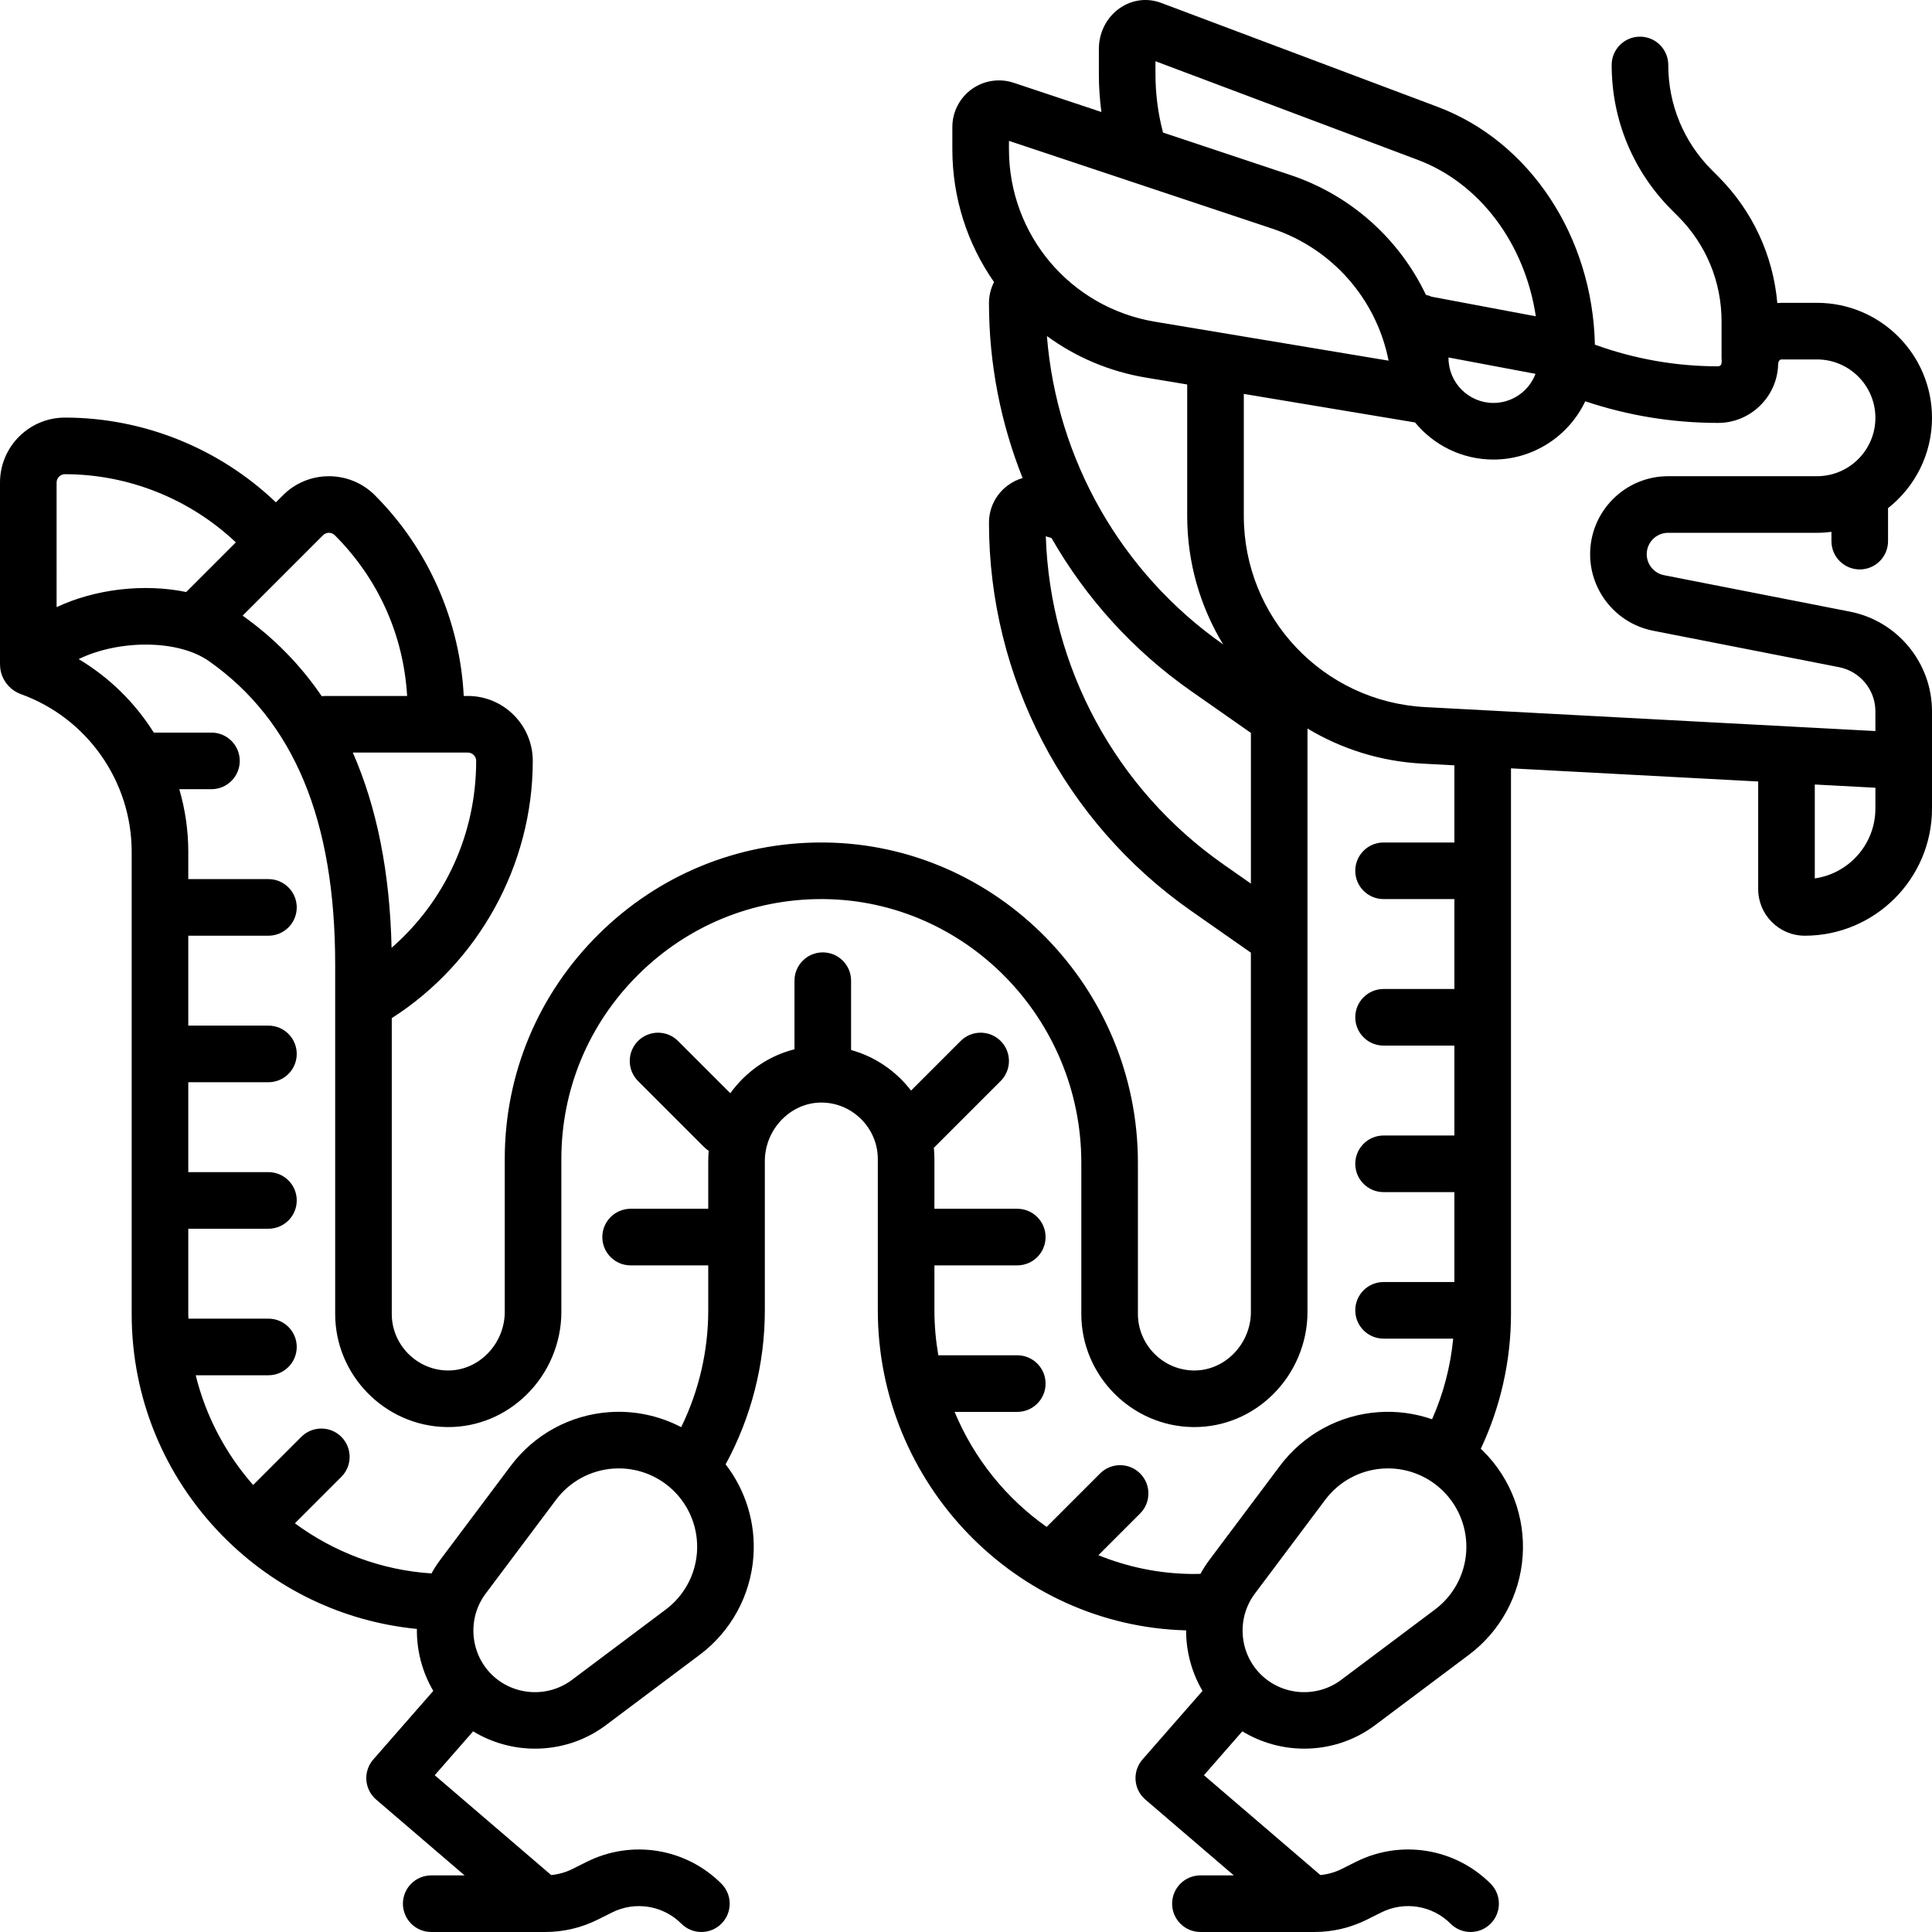 <?xml version="1.0" encoding="iso-8859-1"?>
<!-- Generator: Adobe Illustrator 19.0.0, SVG Export Plug-In . SVG Version: 6.00 Build 0)  -->
<svg version="1.1" id="Capa_1" xmlns="http://www.w3.org/2000/svg" xmlns:xlink="http://www.w3.org/1999/xlink" x="0px" y="0px"
	 viewBox="0 0 512.001 512.001" style="enable-background:new 0 0 512.001 512.001;" xml:space="preserve">
<g>
	<g>
		<path d="M490.265,162.092l-49.289-9.664c-2.651-0.52-4.576-2.859-4.576-5.561c0-3.125,2.543-5.668,5.668-5.668h39.459
			c1.296,0,2.571-0.091,3.825-0.249v2.456c0,4.142,3.357,7.5,7.5,7.5s7.5-3.358,7.5-7.5v-8.744
			c7.086-5.585,11.648-14.235,11.648-23.936c0-16.803-13.671-30.473-30.474-30.473h-9.385c-0.383,0-0.758,0.03-1.134,0.057
			c-1.116-12.689-6.586-24.474-15.703-33.591l-1.664-1.664c-7.437-7.436-11.531-17.323-11.531-27.838c0-4.142-3.357-7.5-7.5-7.5
			s-7.5,3.358-7.5,7.5c0,14.522,5.655,28.175,15.926,38.446l1.664,1.664c7.437,7.436,11.531,17.323,11.531,27.838v9.707
			c0,0.255,0.013,0.507,0.038,0.755c-0.01,0.188-0.034,0.372-0.038,0.562c-0.01,0.491-0.42,0.89-0.913,0.89
			c-11.198,0-22.161-1.943-32.652-5.739c-0.618-28.623-17.199-53.816-41.667-63.017l-73.26-27.549
			c-3.702-1.392-7.704-0.889-10.979,1.379c-3.475,2.406-5.549,6.456-5.549,10.835v6.625c0,3.381,0.229,6.746,0.672,10.07
			l-23.24-7.746c-3.759-1.252-7.918-0.618-11.131,1.699c-3.211,2.315-5.129,6.061-5.129,10.021v5.872
			c0,13.044,4.05,25.21,11.048,35.218c-0.86,1.695-1.341,3.594-1.341,5.567c0,16.096,3.11,31.802,8.909,46.37
			c-1.391,0.406-2.72,1.06-3.929,1.96c-3.164,2.354-4.979,5.967-4.979,9.912c0,40.908,20.008,79.335,53.521,102.794l15.888,11.121
			v95.243c0,4.157-1.722,8.234-4.724,11.185c-2.883,2.834-6.62,4.359-10.505,4.293c-8.111-0.137-14.711-6.851-14.711-14.968v-40.086
			c0-46.351-37.266-84.422-83.072-84.867c-0.279-0.003-0.556-0.004-0.834-0.004c-22.228,0-43.152,8.615-59.001,24.309
			c-16.05,15.895-24.889,37.057-24.889,59.588v40.549c0,4.156-1.722,8.233-4.724,11.185c-2.883,2.834-6.629,4.36-10.506,4.293
			c-8.111-0.137-14.711-6.851-14.711-14.968v-78.401c23.094-14.771,37.368-40.713,37.368-68.176c0-9.488-7.719-17.207-17.207-17.207
			h-1.089c-1.006-19.92-9.39-39.033-23.559-53.201c-6.709-6.708-17.624-6.709-24.335,0l-1.888,1.888
			c-14.988-14.32-35.089-22.457-55.906-22.457C7.719,110.67,0,118.389,0,127.877v48.049c0,0.079,0.009,0.156,0.012,0.234
			c0.008,0.73,0.102,1.462,0.304,2.178c0.734,2.605,2.696,4.709,5.244,5.626c17.547,6.323,29.336,23.109,29.336,41.769v122.49
			c0,22.101,8.551,42.974,24.078,58.774c13.917,14.162,32.008,22.774,51.507,24.692c-0.073,5.706,1.396,11.409,4.346,16.418
			l-15.902,18.174c-1.318,1.507-1.979,3.478-1.836,5.475s1.079,3.854,2.6,5.157l23.435,20.088h-8.847c-4.143,0-7.5,3.358-7.5,7.5
			c0,4.142,3.357,7.5,7.5,7.5h30.272c4.774,0,9.556-1.128,13.826-3.264l3.828-1.914c6.138-3.067,13.52-1.869,18.369,2.981
			c1.465,1.464,3.384,2.197,5.304,2.197c1.919,0,3.839-0.732,5.303-2.196c2.93-2.929,2.93-7.678,0.001-10.607
			c-9.424-9.423-23.764-11.751-35.686-5.791l-3.828,1.914c-1.745,0.872-3.656,1.403-5.598,1.591l-30.865-26.455l10.178-11.632
			c4.987,3.041,10.69,4.594,16.415,4.594c6.587,0,13.199-2.048,18.76-6.218l24.89-18.667c8.302-6.226,13.484-15.733,14.22-26.084
			c0.626-8.814-2.036-17.472-7.369-24.381c6.798-12.483,10.394-26.557,10.394-40.819v-39.575c0-4.157,1.722-8.234,4.724-11.185
			c2.883-2.833,6.62-4.364,10.505-4.293c8.111,0.137,14.711,6.851,14.711,14.968v40.086c0,45.886,36.526,83.633,81.7,84.818
			c-0.005,5.58,1.458,11.141,4.344,16.04l-15.902,18.173c-1.318,1.507-1.979,3.479-1.836,5.476s1.079,3.854,2.6,5.157l23.435,20.086
			h-8.847c-4.143,0-7.5,3.358-7.5,7.5c0,4.142,3.357,7.5,7.5,7.5h30.272c4.774,0,9.556-1.128,13.826-3.264l3.828-1.914
			c6.138-3.067,13.521-1.869,18.369,2.981c1.465,1.464,3.384,2.197,5.304,2.197c1.919,0,3.839-0.732,5.303-2.196
			c2.93-2.929,2.93-7.678,0.001-10.607c-9.424-9.423-23.763-11.751-35.686-5.791l-3.828,1.914c-1.745,0.872-3.656,1.403-5.598,1.591
			l-30.865-26.455l10.178-11.632c4.987,3.041,10.69,4.594,16.415,4.594c6.587,0,13.199-2.048,18.76-6.218l24.89-18.667
			c8.302-6.226,13.484-15.733,14.22-26.084c0.735-10.35-3.051-20.495-10.389-27.832c-0.229-0.229-0.469-0.444-0.703-0.666
			c5.241-11.115,8.005-23.383,8.005-35.728V203.618l65.511,3.487v28.516c0,6.811,5.542,12.353,12.354,12.353
			c18.587,0,33.709-15.121,33.709-33.708v-12.619v-1.944v-11.2C512,175.669,502.859,164.562,490.265,162.092z M306.211,16.225
			l69.509,26.137c16.546,6.222,28.395,22.289,31.29,41.462l-27.604-5.19c-0.482-0.214-0.988-0.383-1.517-0.492
			c-7.017-14.711-19.781-26.384-35.986-31.785l-33.697-11.232c-0.014-0.061-0.022-0.122-0.038-0.183
			c-1.299-4.959-1.957-10.116-1.957-15.328V16.225z M383.868,94.735l23.061,4.336c-1.719,4.562-6.14,7.714-11.147,7.714
			c-6.569,0-11.914-5.345-11.914-11.914V94.735z M267.383,39.53v-2.201l69.776,23.259c16.058,5.352,27.654,18.846,30.833,34.991
			l-61.861-10.31C283.679,81.527,267.383,62.291,267.383,39.53z M324.136,170.764c-27.061-18.977-44.096-49.049-46.693-81.712
			c7.54,5.515,16.434,9.381,26.221,11.013l10.958,1.826v34.825C314.622,149.157,318.1,160.814,324.136,170.764z M324.213,229.061
			c-28.529-19.97-45.942-52.259-47.065-86.932l1.512,0.454c9.062,15.852,21.581,29.766,36.952,40.525l15.888,11.121v39.932
			L324.213,229.061z M123.983,199.44c1.218,0,2.208,0.99,2.208,2.207c0,19.324-8.217,37.145-22.421,49.536
			c-0.441-19.911-3.879-37.187-10.269-51.743H123.983z M85.609,141.845c0.534-0.534,1.143-0.646,1.56-0.646
			c0.416,0,1.025,0.112,1.561,0.646c11.546,11.546,18.222,26.499,19.163,42.595H86.127c-0.293,0-0.582,0.021-0.866,0.054
			c-5.691-8.341-12.681-15.465-20.962-21.34L85.609,141.845z M15,127.877c0-1.217,0.99-2.207,2.207-2.207
			c16.844,0,33.11,6.546,45.295,18.068l-13.154,13.153c-11.245-2.308-24.1-0.796-34.348,4.004V127.877z M184.704,411.386
			c-0.428,6.011-3.438,11.532-8.258,15.147l-24.89,18.667c-6.46,4.845-15.636,4.193-21.345-1.517
			c-5.71-5.709-6.362-14.885-1.518-21.345l18.667-24.889c3.615-4.821,9.137-7.83,15.147-8.258c0.493-0.035,0.985-0.052,1.477-0.052
			c5.489,0,10.774,2.173,14.686,6.084C182.932,399.485,185.131,405.376,184.704,411.386z M320.542,413.341
			c-0.903,1.204-1.703,2.458-2.408,3.749c-0.762,0.018-1.524,0.037-2.286,0.03c-8.732-0.085-17.077-1.857-24.757-4.978
			l11.052-11.053c2.929-2.929,2.929-7.678,0-10.606c-2.93-2.929-7.678-2.929-10.607,0l-14.166,14.166
			c-10.73-7.568-19.266-18.137-24.39-30.483h16.609c4.143,0,7.5-3.358,7.5-7.5c0-4.142-3.357-7.5-7.5-7.5h-20.928
			c-0.665-3.877-1.031-7.853-1.031-11.914v-11.914h21.959c4.143,0,7.5-3.358,7.5-7.5c0-4.142-3.357-7.5-7.5-7.5H247.63v-13.172
			c0-1.011-0.052-2.011-0.151-2.997c0.054-0.051,0.111-0.095,0.164-0.148l17.543-17.543c2.929-2.929,2.929-7.678,0-10.606
			c-2.93-2.929-7.678-2.929-10.607,0l-13.144,13.144c-3.941-5.139-9.494-8.992-15.889-10.754v-18.371c0-4.142-3.357-7.5-7.5-7.5
			s-7.5,3.358-7.5,7.5v18.183c-5.075,1.272-9.763,3.902-13.648,7.723c-1.235,1.214-2.351,2.532-3.355,3.925l-13.849-13.849
			c-2.929-2.929-7.677-2.93-10.607,0c-2.929,2.929-2.929,7.677,0,10.606l17.543,17.543c0.37,0.37,0.769,0.692,1.19,0.969
			c-0.08,0.892-0.128,1.788-0.128,2.687v12.661h-20.568c-4.143,0-7.5,3.358-7.5,7.5c0,4.142,3.357,7.5,7.5,7.5h20.568v11.914
			c0,10.744-2.47,21.358-7.168,30.957c-5.811-3.031-12.403-4.45-19.078-3.977c-10.351,0.736-19.858,5.919-26.084,14.22
			l-18.667,24.889c-0.875,1.167-1.657,2.382-2.346,3.632c-13.464-0.871-25.904-5.689-36.198-13.28l12.31-12.31
			c2.929-2.929,2.929-7.678,0-10.606c-2.93-2.929-7.678-2.929-10.607,0l-12.768,12.763c-7.228-8.23-12.537-18.167-15.218-29.084
			h19.27c4.143,0,7.5-3.358,7.5-7.5c0-4.142-3.357-7.5-7.5-7.5H49.927c-0.007-0.412-0.031-0.82-0.031-1.233v-22.595h21.243
			c4.143,0,7.5-3.358,7.5-7.5c0-4.142-3.357-7.5-7.5-7.5H49.896v-23.828h21.243c4.143,0,7.5-3.358,7.5-7.5
			c0-4.142-3.357-7.5-7.5-7.5H49.896v-23.828h21.243c4.143,0,7.5-3.358,7.5-7.5c0-4.142-3.357-7.5-7.5-7.5H49.896v-7.24
			c0-5.707-0.831-11.28-2.383-16.588h8.523c4.143,0,7.5-3.358,7.5-7.5c0-4.142-3.357-7.5-7.5-7.5H40.932
			c-0.057,0-0.113,0.007-0.169,0.009c-4.966-7.9-11.763-14.623-19.923-19.484c10.345-5.056,26.122-5.382,34.549,0.545
			c22.499,15.83,33.436,42.129,33.436,80.398v92.609c0,16.248,13.215,29.69,29.457,29.965c0.168,0.003,0.336,0.004,0.503,0.004
			c7.762,0,15.121-3.042,20.773-8.599c5.851-5.753,9.207-13.728,9.207-21.88v-40.549c0-18.497,7.261-35.874,20.444-48.93
			c13.018-12.892,30.199-19.967,48.449-19.967c0.228,0,0.457,0.001,0.685,0.003c37.615,0.365,68.218,31.708,68.218,69.868v40.086
			c0,16.248,13.215,29.69,29.457,29.965c0.168,0.003,0.336,0.004,0.503,0.004c7.761,0,15.12-3.042,20.772-8.599
			c5.851-5.753,9.207-13.729,9.207-21.881V193.065c8.936,5.379,19.268,8.708,30.371,9.299l8.557,0.456v20.448h-0.001H366.66
			c-4.143,0-7.5,3.358-7.5,7.5c0,4.142,3.357,7.5,7.5,7.5h18.767v23.828H366.66c-4.143,0-7.5,3.358-7.5,7.5
			c0,4.142,3.357,7.5,7.5,7.5h18.767v23.828H366.66c-4.143,0-7.5,3.358-7.5,7.5c0,4.142,3.357,7.5,7.5,7.5h18.767v23.828H366.66
			c-4.143,0-7.5,3.358-7.5,7.5c0,4.142,3.357,7.5,7.5,7.5h18.451c-0.705,7.376-2.601,14.614-5.594,21.366
			c-4.516-1.561-9.346-2.231-14.224-1.886c-10.351,0.736-19.858,5.919-26.084,14.22L320.542,413.341z M388.552,411.386
			c-0.428,6.011-3.438,11.532-8.258,15.147l-24.89,18.667c-6.46,4.845-15.637,4.193-21.345-1.517
			c-5.71-5.709-6.362-14.885-1.518-21.345l18.667-24.889c3.615-4.821,9.137-7.83,15.147-8.258c0.493-0.035,0.985-0.052,1.477-0.052
			c5.489,0,10.774,2.173,14.686,6.084C386.779,399.485,388.979,405.376,388.552,411.386z M497,214.266
			c0,9.418-6.994,17.233-16.062,18.522v-24.885L497,208.758V214.266z M497,193.737l-119.333-6.351
			c-26.941-1.434-48.045-23.691-48.045-50.67v-32.325l45.377,7.563c4.94,5.999,12.422,9.831,20.782,9.831
			c10.559,0,19.961-6.218,24.328-15.439c11.353,3.801,23.166,5.732,35.208,5.732c8.602,0,15.739-6.995,15.91-15.59
			c0.01-0.478,0.267-1.235,0.915-1.235h9.385c8.532,0,15.474,6.941,15.474,15.473c0,8.532-6.941,15.473-15.474,15.473h-39.459
			c-11.396,0-20.668,9.271-20.668,20.668c0,9.856,7.02,18.385,16.69,20.281l49.288,9.664c5.575,1.093,9.622,6.01,9.622,11.691
			V193.737z"/>
	</g>
</g>
<g>
</g>
<g>
</g>
<g>
</g>
<g>
</g>
<g>
</g>
<g>
</g>
<g>
</g>
<g>
</g>
<g>
</g>
<g>
</g>
<g>
</g>
<g>
</g>
<g>
</g>
<g>
</g>
<g>
</g>
</svg>

